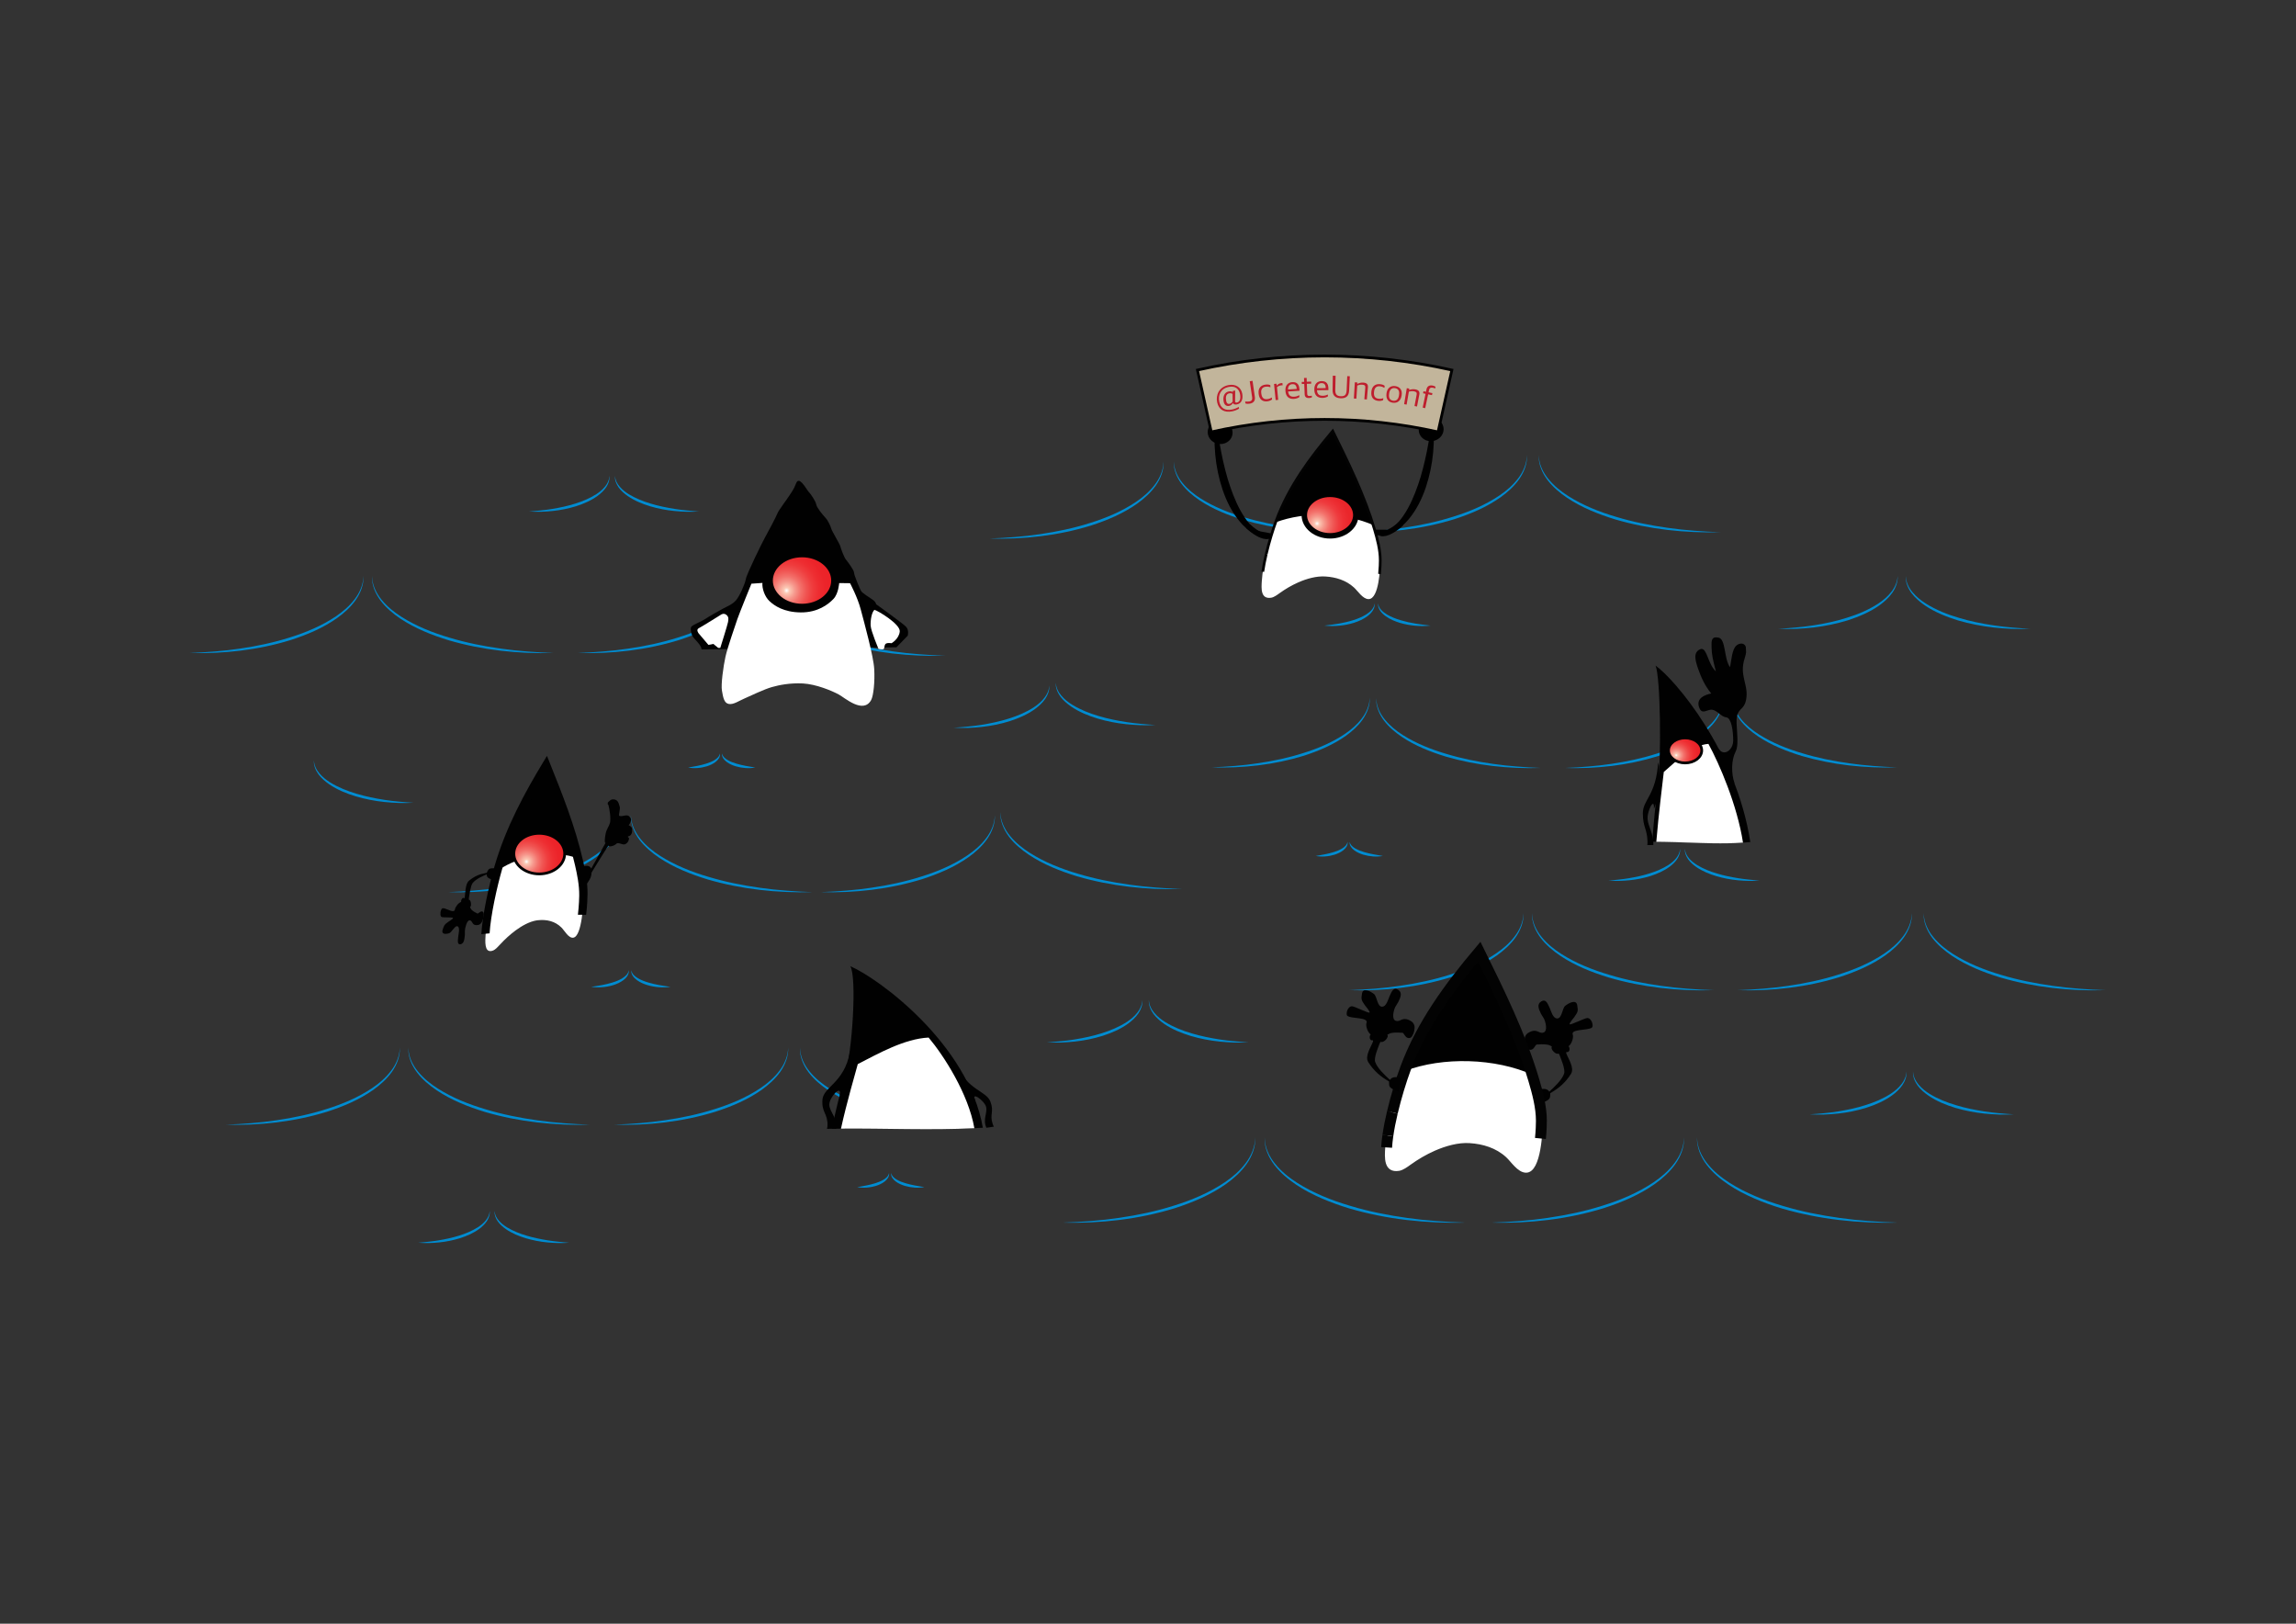 <?xml version="1.0" encoding="utf-8"?>
<!-- Generator: Adobe Illustrator 15.1.0, SVG Export Plug-In . SVG Version: 6.00 Build 0)  -->
<!DOCTYPE svg PUBLIC "-//W3C//DTD SVG 1.1//EN" "http://www.w3.org/Graphics/SVG/1.1/DTD/svg11.dtd">
<svg version="1.1" id="Layer_1" xmlns="http://www.w3.org/2000/svg" xmlns:xlink="http://www.w3.org/1999/xlink" x="0px" y="0px"
	 width="841.89px" height="595.28px" viewBox="0 0 841.89 595.28" enable-background="new 0 0 841.89 595.28" xml:space="preserve">
<rect x="0" y="0" width="841.89" height="595.28" fill="#333333" stroke="none"/>
<g>
	<path fill="#008CD1" d="M366.795,297.706c0.097,3.255,1.529,6.302,3.567,8.748c2.018,2.486,4.557,4.506,7.253,6.226
		c5.424,3.429,11.458,5.827,17.622,7.638c6.158,1.873,12.5,3.116,18.881,4.018c3.192,0.455,6.402,0.799,9.62,1.047
		c3.218,0.281,6.445,0.427,9.678,0.541c-6.467,0.205-12.954-0.082-19.396-0.825c-6.44-0.748-12.829-2.007-19.069-3.822
		c-6.198-1.908-12.32-4.323-17.756-7.956c-2.692-1.828-5.23-3.956-7.217-6.564C368.023,304.158,366.662,300.969,366.795,297.706z"/>
</g>
<g>
	<path fill="#008CD1" d="M364.796,298.845c0.13,3.152-1.078,6.262-2.888,8.839c-1.838,2.587-4.225,4.73-6.782,6.573
		c-5.163,3.665-11.048,6.124-17.018,8.063c-6.014,1.846-12.188,3.13-18.417,3.893c-6.229,0.759-12.509,1.054-18.767,0.848
		c3.128-0.114,6.251-0.262,9.362-0.547c3.113-0.251,6.217-0.6,9.302-1.062c6.167-0.916,12.291-2.183,18.219-4.084
		c5.935-1.841,11.727-4.279,16.88-7.739c2.562-1.732,4.951-3.767,6.826-6.231C363.413,304.966,364.696,301.989,364.796,298.845z"/>
</g>
<g>
	<path fill="#008CD1" d="M231.316,298.845c0.097,3.256,1.529,6.303,3.567,8.748c2.018,2.485,4.557,4.505,7.253,6.226
		c5.424,3.428,11.458,5.827,17.622,7.638c6.158,1.872,12.499,3.116,18.881,4.017c3.192,0.456,6.402,0.799,9.621,1.047
		c3.217,0.281,6.445,0.427,9.677,0.541c-6.467,0.206-12.954-0.082-19.396-0.824c-6.44-0.748-12.829-2.008-19.069-3.822
		c-6.197-1.908-12.319-4.324-17.756-7.956c-2.692-1.829-5.231-3.956-7.217-6.564C232.544,305.298,231.183,302.108,231.316,298.845z"
		/>
</g>
<g>
	<path fill="#008CD1" d="M228.209,298.845c0.13,3.152-1.078,6.262-2.888,8.839c-1.838,2.587-4.224,4.73-6.782,6.573
		c-5.163,3.665-11.048,6.124-17.017,8.063c-6.014,1.846-12.188,3.13-18.417,3.893c-6.229,0.759-12.509,1.054-18.767,0.848
		c3.128-0.114,6.251-0.262,9.362-0.547c3.113-0.251,6.217-0.6,9.301-1.062c6.168-0.916,12.292-2.183,18.22-4.084
		c5.934-1.841,11.727-4.279,16.879-7.739c2.562-1.732,4.952-3.767,6.826-6.231C226.826,304.966,228.109,301.989,228.209,298.845z"/>
</g>
<g>
	<path fill="#008CD1" d="M635.189,255.75c0.106,2.948,1.399,5.703,3.252,7.911c1.831,2.245,4.129,4.071,6.572,5.625
		c4.915,3.095,10.376,5.269,15.959,6.906c5.575,1.698,11.317,2.827,17.098,3.648c2.891,0.418,5.798,0.732,8.713,0.961
		c2.914,0.265,5.838,0.397,8.767,0.515c-5.859,0.205-11.738-0.047-17.577-0.713c-5.838-0.668-11.628-1.812-17.285-3.454
		c-5.616-1.734-11.167-3.924-16.094-7.223c-2.439-1.662-4.737-3.597-6.536-5.964C636.288,261.604,635.065,258.707,635.189,255.75z"
		/>
</g>
<g>
	<path fill="#008CD1" d="M631.848,255.97c0.125,2.855-0.968,5.677-2.601,8.02c-1.66,2.353-3.826,4.296-6.142,5.973
		c-4.678,3.33-10.015,5.557-15.424,7.322c-5.454,1.665-11.049,2.836-16.695,3.518c-2.824,0.333-5.658,0.568-8.495,0.702
		c-2.839,0.103-5.678,0.141-8.513,0.03c2.834-0.117,5.663-0.252,8.481-0.519c2.819-0.233,5.63-0.554,8.424-0.977
		c5.586-0.834,11.13-1.987,16.498-3.708c5.374-1.666,10.618-3.873,15.286-6.998c2.32-1.566,4.489-3.4,6.186-5.631
		C630.575,261.507,631.743,258.818,631.848,255.97z"/>
</g>
<g>
	<path fill="#008CD1" d="M504.611,255.97c0.107,2.947,1.4,5.702,3.252,7.91c1.832,2.245,4.129,4.072,6.572,5.625
		c4.916,3.096,10.377,5.269,15.959,6.906c5.576,1.697,11.318,2.826,17.098,3.647c2.891,0.418,5.799,0.732,8.713,0.961
		c2.914,0.265,5.838,0.397,8.768,0.515c-5.859,0.205-11.738-0.047-17.578-0.713c-5.838-0.668-11.627-1.812-17.285-3.453
		c-5.617-1.734-11.166-3.924-16.094-7.223c-2.439-1.662-4.736-3.598-6.535-5.965C505.711,261.823,504.488,258.926,504.611,255.97z"
		/>
</g>
<g>
	<path fill="#008CD1" d="M502.263,255.75c0.125,2.856-0.967,5.677-2.601,8.02c-1.66,2.353-3.826,4.295-6.141,5.972
		c-4.678,3.331-10.015,5.558-15.424,7.322c-5.454,1.666-11.048,2.836-16.694,3.518c-2.824,0.333-5.658,0.568-8.495,0.702
		c-2.839,0.103-5.678,0.141-8.513,0.03c2.834-0.117,5.663-0.252,8.48-0.519c2.82-0.233,5.631-0.553,8.424-0.977
		c5.586-0.834,11.13-1.987,16.498-3.708c5.374-1.666,10.618-3.873,15.286-6.997c2.319-1.567,4.488-3.401,6.185-5.632
		C500.99,261.288,502.158,258.599,502.263,255.75z"/>
</g>
<g>
	<path fill="#008CD1" d="M705.347,334.799c0.097,3.256,1.528,6.303,3.566,8.748c2.019,2.485,4.558,4.505,7.254,6.225
		c5.424,3.429,11.457,5.828,17.621,7.639c6.158,1.872,12.499,3.116,18.881,4.017c3.192,0.456,6.402,0.799,9.62,1.047
		c3.218,0.281,6.445,0.427,9.678,0.541c-6.467,0.206-12.954-0.082-19.396-0.825c-6.439-0.747-12.829-2.007-19.068-3.822
		c-6.197-1.907-12.32-4.323-17.757-7.955c-2.691-1.829-5.23-3.956-7.216-6.565C706.574,341.252,705.214,338.062,705.347,334.799z"/>
</g>
<g>
	<path fill="#008CD1" d="M701.029,334.799c0.13,3.152-1.078,6.262-2.888,8.839c-1.839,2.587-4.225,4.73-6.782,6.573
		c-5.162,3.665-11.048,6.124-17.018,8.063c-6.014,1.846-12.188,3.13-18.417,3.893c-6.229,0.759-12.509,1.054-18.767,0.848
		c3.128-0.114,6.251-0.262,9.362-0.547c3.113-0.251,6.217-0.6,9.302-1.062c6.168-0.916,12.291-2.183,18.22-4.084
		c5.935-1.841,11.728-4.279,16.88-7.739c2.562-1.732,4.952-3.767,6.826-6.231C699.646,340.92,700.93,337.943,701.029,334.799z"/>
</g>
<g>
	<path fill="#008CD1" d="M561.74,334.799c0.097,3.255,1.528,6.303,3.566,8.748c2.018,2.485,4.557,4.505,7.253,6.225
		c5.424,3.429,11.457,5.828,17.621,7.639c6.157,1.872,12.498,3.116,18.881,4.017c3.191,0.456,6.401,0.799,9.62,1.047
		c3.217,0.281,6.444,0.427,9.677,0.541c-6.467,0.206-12.954-0.082-19.395-0.824c-6.44-0.748-12.829-2.008-19.069-3.823
		c-6.197-1.907-12.319-4.323-17.755-7.955c-2.692-1.829-5.23-3.956-7.217-6.565C562.968,341.252,561.607,338.062,561.74,334.799z"/>
</g>
<g>
	<path fill="#008CD1" d="M558.633,334.799c0.13,3.152-1.078,6.261-2.888,8.839c-1.838,2.586-4.225,4.73-6.781,6.572
		c-5.163,3.666-11.049,6.125-17.018,8.064c-6.014,1.846-12.188,3.13-18.416,3.893c-6.229,0.758-12.509,1.054-18.767,0.848
		c3.128-0.114,6.251-0.262,9.362-0.547c3.113-0.251,6.217-0.6,9.302-1.063c6.167-0.915,12.291-2.182,18.219-4.083
		c5.935-1.841,11.727-4.279,16.879-7.739c2.562-1.732,4.952-3.767,6.826-6.232C557.25,340.92,558.533,337.943,558.633,334.799z"/>
</g>
<g>
	<path fill="#008CD1" d="M280,212.172c0.097,3.255,1.528,6.303,3.567,8.748c2.018,2.486,4.557,4.505,7.252,6.226
		c5.424,3.429,11.458,5.828,17.622,7.639c6.158,1.872,12.499,3.116,18.881,4.016c3.192,0.456,6.402,0.799,9.621,1.047
		c3.217,0.281,6.445,0.427,9.677,0.541c-6.467,0.206-12.954-0.082-19.396-0.825c-6.44-0.748-12.829-2.007-19.069-3.822
		c-6.197-1.908-12.319-4.324-17.756-7.956c-2.692-1.83-5.23-3.957-7.217-6.565C281.228,218.625,279.867,215.436,280,212.172z"/>
</g>
<g>
	<path fill="#008CD1" d="M275.681,211.172c0.13,3.152-1.078,6.261-2.888,8.839c-1.838,2.586-4.224,4.73-6.781,6.573
		c-5.163,3.666-11.048,6.124-17.018,8.063c-6.014,1.847-12.188,3.13-18.417,3.893c-6.23,0.758-12.51,1.054-18.767,0.848
		c3.128-0.114,6.251-0.261,9.362-0.546c3.113-0.252,6.217-0.6,9.302-1.063c6.168-0.916,12.291-2.182,18.22-4.083
		c5.934-1.841,11.727-4.279,16.879-7.739c2.562-1.732,4.952-3.767,6.826-6.232C274.298,217.293,275.581,214.316,275.681,211.172z"/>
</g>
<g>
	<path fill="#008CD1" d="M136.392,211.172c0.097,3.255,1.528,6.303,3.567,8.748c2.018,2.486,4.557,4.505,7.253,6.226
		c5.424,3.429,11.458,5.828,17.622,7.639c6.158,1.872,12.5,3.116,18.882,4.017c3.192,0.456,6.402,0.798,9.62,1.046
		c3.217,0.281,6.445,0.427,9.678,0.541c-6.467,0.206-12.954-0.082-19.396-0.825c-6.44-0.748-12.83-2.007-19.07-3.822
		c-6.197-1.908-12.319-4.324-17.756-7.956c-2.692-1.829-5.231-3.957-7.217-6.565C137.62,217.625,136.259,214.436,136.392,211.172z"
		/>
</g>
<g>
	<path fill="#008CD1" d="M133.285,211.172c0.13,3.152-1.078,6.261-2.887,8.839c-1.838,2.587-4.225,4.73-6.782,6.573
		c-5.163,3.666-11.048,6.124-17.017,8.063c-6.014,1.846-12.188,3.13-18.417,3.893c-6.229,0.758-12.509,1.054-18.767,0.848
		c3.128-0.114,6.251-0.261,9.362-0.546c3.113-0.252,6.217-0.6,9.301-1.063c6.168-0.916,12.292-2.182,18.22-4.083
		c5.934-1.841,11.727-4.279,16.879-7.739c2.563-1.733,4.952-3.767,6.826-6.232C131.902,217.293,133.185,214.316,133.285,211.172z"/>
</g>
<g>
	<path fill="#008CD1" d="M293.322,384.105c0.097,3.256,1.529,6.303,3.567,8.748c2.018,2.485,4.557,4.505,7.253,6.226
		c5.424,3.428,11.458,5.827,17.621,7.638c6.158,1.872,12.5,3.116,18.882,4.017c3.192,0.456,6.401,0.799,9.62,1.047
		c3.217,0.281,6.445,0.427,9.677,0.541c-6.466,0.206-12.954-0.082-19.395-0.825c-6.44-0.747-12.83-2.007-19.069-3.822
		c-6.197-1.907-12.32-4.323-17.756-7.955c-2.692-1.829-5.231-3.956-7.217-6.564C294.549,390.559,293.188,387.369,293.322,384.105z"
		/>
</g>
<g>
	<path fill="#008CD1" d="M289.003,384.105c0.13,3.152-1.078,6.262-2.888,8.839c-1.838,2.587-4.225,4.73-6.782,6.573
		c-5.163,3.665-11.048,6.124-17.018,8.063c-6.014,1.846-12.188,3.13-18.417,3.893c-6.229,0.759-12.509,1.054-18.767,0.848
		c3.128-0.114,6.251-0.262,9.362-0.547c3.113-0.251,6.217-0.6,9.302-1.062c6.167-0.916,12.291-2.183,18.219-4.084
		c5.934-1.841,11.727-4.279,16.879-7.739c2.563-1.732,4.952-3.767,6.826-6.231C287.62,390.227,288.903,387.25,289.003,384.105z"/>
</g>
<g>
	<path fill="#008CD1" d="M149.714,384.105c0.097,3.256,1.529,6.303,3.567,8.748c2.018,2.485,4.557,4.505,7.253,6.226
		c5.425,3.429,11.458,5.827,17.622,7.638c6.158,1.873,12.5,3.116,18.882,4.017c3.192,0.456,6.402,0.799,9.62,1.047
		c3.217,0.281,6.445,0.427,9.678,0.541c-6.467,0.206-12.954-0.082-19.396-0.824c-6.44-0.748-12.83-2.008-19.07-3.822
		c-6.197-1.908-12.32-4.324-17.756-7.956c-2.692-1.829-5.23-3.956-7.217-6.564C150.941,390.559,149.581,387.369,149.714,384.105z"/>
</g>
<g>
	<path fill="#008CD1" d="M146.607,384.105c0.13,3.152-1.078,6.262-2.888,8.839c-1.838,2.587-4.225,4.73-6.782,6.573
		c-5.163,3.665-11.048,6.124-17.017,8.063c-6.014,1.846-12.188,3.13-18.417,3.893c-6.229,0.759-12.509,1.054-18.767,0.848
		c3.128-0.114,6.251-0.262,9.362-0.547c3.113-0.251,6.217-0.6,9.301-1.062c6.168-0.916,12.292-2.183,18.22-4.084
		c5.934-1.841,11.727-4.279,16.879-7.739c2.562-1.732,4.952-3.767,6.826-6.231C145.225,390.227,146.508,387.25,146.607,384.105z"/>
</g>
<g>
	<path fill="#008CD1" d="M564.217,166.888c0.097,3.255,1.528,6.303,3.567,8.748c2.018,2.486,4.557,4.505,7.253,6.226
		c5.424,3.429,11.458,5.828,17.621,7.639c6.158,1.873,12.5,3.116,18.883,4.017c3.191,0.456,6.401,0.799,9.62,1.047
		c3.217,0.281,6.445,0.427,9.678,0.541c-6.467,0.206-12.954-0.082-19.396-0.825c-6.44-0.748-12.83-2.007-19.07-3.822
		c-6.197-1.908-12.319-4.324-17.757-7.956c-2.691-1.829-5.23-3.957-7.217-6.565C565.444,173.341,564.084,170.152,564.217,166.888z"
		/>
</g>
<g>
	<path fill="#008CD1" d="M559.899,166.888c0.13,3.152-1.078,6.261-2.888,8.839c-1.838,2.586-4.225,4.73-6.781,6.573
		c-5.163,3.666-11.049,6.125-17.018,8.064c-6.014,1.846-12.188,3.13-18.417,3.893c-6.229,0.758-12.509,1.054-18.767,0.848
		c3.128-0.114,6.251-0.261,9.362-0.546c3.113-0.252,6.217-0.6,9.302-1.063c6.168-0.916,12.291-2.182,18.22-4.083
		c5.934-1.841,11.727-4.28,16.879-7.74c2.563-1.732,4.952-3.767,6.826-6.232C558.517,173.009,559.8,170.032,559.899,166.888z"/>
</g>
<g>
	<path fill="#008CD1" d="M426.664,169.213c0.13,3.152-1.078,6.261-2.888,8.839c-1.838,2.586-4.224,4.73-6.78,6.573
		c-5.163,3.666-11.049,6.125-17.018,8.064c-6.014,1.846-12.188,3.13-18.416,3.893c-6.229,0.758-12.509,1.054-18.767,0.848
		c3.128-0.114,6.251-0.261,9.362-0.546c3.113-0.252,6.217-0.6,9.301-1.063c6.168-0.916,12.291-2.182,18.22-4.083
		c5.935-1.841,11.727-4.28,16.879-7.74c2.562-1.732,4.951-3.767,6.826-6.232C425.281,175.334,426.564,172.358,426.664,169.213z"/>
</g>
<g>
	<path fill="#008CD1" d="M622.264,417.069c0.095,3.595,1.672,6.967,3.918,9.675c2.226,2.751,5.029,4.986,8.006,6.892
		c5.989,3.796,12.655,6.445,19.463,8.45c6.804,2.063,13.808,3.438,20.857,4.425c3.525,0.498,7.07,0.872,10.625,1.141
		c3.553,0.303,7.117,0.458,10.687,0.572c-7.14,0.205-14.301-0.122-21.409-0.95c-7.108-0.834-14.16-2.224-21.045-4.23
		c-3.432-1.039-6.816-2.246-10.11-3.676c-3.286-1.438-6.508-3.067-9.487-5.092c-2.973-2.014-5.775-4.357-7.97-7.231
		C623.635,424.187,622.129,420.673,622.264,417.069z"/>
</g>
<g>
	<path fill="#008CD1" d="M617.495,417.069c0.131,3.479-1.206,6.906-3.209,9.744c-2.031,2.85-4.666,5.211-7.489,7.239
		c-5.699,4.037-12.193,6.751-18.782,8.887c-6.635,2.042-13.449,3.458-20.323,4.309c-6.875,0.846-13.806,1.182-20.715,0.976
		c3.453-0.114,6.902-0.271,10.339-0.578c3.438-0.272,6.866-0.653,10.273-1.16c6.812-1.003,13.576-2.402,20.126-4.498
		c6.554-2.038,12.955-4.731,18.645-8.562c2.829-1.919,5.466-4.171,7.534-6.898C615.984,423.835,617.396,420.542,617.495,417.069z"/>
</g>
<g>
	<path fill="#008CD1" d="M463.705,417.069c0.095,3.595,1.672,6.967,3.918,9.675c2.227,2.751,5.029,4.986,8.007,6.892
		c5.989,3.796,12.655,6.445,19.463,8.45c6.804,2.063,13.808,3.438,20.857,4.425c3.526,0.498,7.071,0.872,10.626,1.141
		c3.553,0.303,7.117,0.458,10.687,0.572c-7.14,0.205-14.301-0.122-21.41-0.95c-7.107-0.834-14.159-2.224-21.045-4.23
		c-3.432-1.039-6.816-2.246-10.11-3.676c-3.286-1.438-6.509-3.067-9.488-5.092c-2.973-2.014-5.775-4.357-7.97-7.231
		C465.076,424.187,463.57,420.673,463.705,417.069z"/>
</g>
<g>
	<path fill="#008CD1" d="M460.274,417.069c0.131,3.479-1.206,6.905-3.208,9.744c-2.031,2.85-4.666,5.211-7.489,7.239
		c-5.699,4.037-12.192,6.751-18.781,8.887c-6.636,2.042-13.449,3.458-20.323,4.309c-6.875,0.846-13.806,1.182-20.715,0.976
		c3.454-0.114,6.902-0.271,10.338-0.578c3.438-0.272,6.866-0.652,10.273-1.159c6.812-1.003,13.576-2.403,20.126-4.499
		c6.554-2.038,12.954-4.731,18.643-8.562c2.829-1.919,5.467-4.171,7.534-6.898C458.764,423.835,460.176,420.542,460.274,417.069z"/>
</g>
<g>
	<path fill="#008CD1" d="M387.131,250.305c0.11,1.784,0.907,3.424,2.045,4.732c1.115,1.335,2.507,2.42,3.987,3.339
		c2.979,1.827,6.274,3.119,9.638,4.119c3.367,1.012,6.83,1.709,10.317,2.248c1.745,0.271,3.501,0.478,5.264,0.636
		c1.761,0.192,3.529,0.292,5.303,0.408c-1.774,0.111-3.553,0.109-5.333,0.082c-1.778-0.06-3.557-0.182-5.331-0.362
		c-3.548-0.364-7.07-1.043-10.505-2.053c-3.418-1.042-6.792-2.391-9.773-4.437c-1.477-1.028-2.868-2.221-3.951-3.679
		C387.737,253.88,387.011,252.097,387.131,250.305z"/>
</g>
<g>
	<path fill="#008CD1" d="M384.762,251.305c0.121,1.731-0.526,3.466-1.498,4.914c-0.998,1.449-2.309,2.647-3.71,3.684
		c-2.83,2.065-6.075,3.438-9.368,4.499c-3.312,1.025-6.716,1.721-10.149,2.092c-1.716,0.184-3.437,0.31-5.158,0.372
		c-1.723,0.029-3.445,0.033-5.162-0.079c1.716-0.116,3.427-0.216,5.13-0.411c1.704-0.161,3.401-0.371,5.087-0.645
		c3.37-0.546,6.71-1.258,9.952-2.284c3.237-1.017,6.4-2.329,9.23-4.173c1.406-0.927,2.72-2.016,3.754-3.343
		C383.932,254.631,384.654,253.029,384.762,251.305z"/>
</g>
<g>
	<path fill="#008CD1" d="M421.259,366.651c0.109,1.783,0.907,3.424,2.045,4.732c1.115,1.335,2.506,2.42,3.986,3.339
		c2.979,1.827,6.274,3.12,9.639,4.119c3.367,1.013,6.83,1.71,10.317,2.248c1.745,0.271,3.501,0.478,5.264,0.636
		c1.761,0.193,3.529,0.293,5.303,0.408c-1.774,0.111-3.553,0.108-5.333,0.081c-1.779-0.06-3.557-0.182-5.331-0.362
		c-3.548-0.363-7.069-1.043-10.505-2.053c-3.418-1.042-6.792-2.392-9.773-4.437c-1.477-1.028-2.867-2.222-3.95-3.68
		C421.864,370.226,421.139,368.443,421.259,366.651z"/>
</g>
<g>
	<path fill="#008CD1" d="M418.889,366.651c0.121,1.731-0.525,3.466-1.497,4.914c-0.998,1.448-2.31,2.646-3.71,3.684
		c-2.83,2.065-6.075,3.438-9.368,4.499c-3.312,1.024-6.716,1.721-10.149,2.092c-1.717,0.185-3.438,0.311-5.159,0.372
		c-1.723,0.029-3.445,0.033-5.162-0.078c1.716-0.115,3.427-0.217,5.13-0.411c1.704-0.16,3.402-0.37,5.087-0.645
		c3.37-0.546,6.711-1.258,9.952-2.283c3.237-1.018,6.399-2.33,9.23-4.174c1.405-0.927,2.72-2.017,3.754-3.344
		C418.059,369.978,418.78,368.375,418.889,366.651z"/>
</g>
<g>
	<path fill="#008CD1" d="M181.347,444.003c0.111,1.335,0.717,2.547,1.58,3.508c0.839,0.985,1.882,1.784,2.992,2.46
		c2.232,1.341,4.69,2.303,7.204,3.047c2.515,0.759,5.101,1.282,7.707,1.708c1.304,0.214,2.617,0.38,3.935,0.511
		c1.316,0.165,2.641,0.252,3.969,0.367c-1.33,0.111-2.664,0.122-4,0.122c-1.335-0.032-2.67-0.113-4.002-0.237
		c-2.666-0.25-5.312-0.758-7.895-1.514c-2.567-0.786-5.105-1.804-7.339-3.364c-1.105-0.784-2.148-1.691-2.956-2.8
		C181.763,446.7,181.228,445.347,181.347,444.003z"/>
</g>
<g>
	<path fill="#008CD1" d="M179.572,444.003c0.119,1.298-0.355,2.614-1.072,3.718c-0.743,1.101-1.725,2.013-2.774,2.803
		c-2.12,1.575-4.562,2.612-7.036,3.412c-2.491,0.768-5.049,1.287-7.629,1.544c-1.29,0.126-2.582,0.21-3.874,0.244
		c-1.293,0.001-2.584-0.009-3.871-0.12c1.286-0.115,2.566-0.203,3.839-0.369c1.275-0.133,2.544-0.301,3.803-0.518
		c2.517-0.431,5.012-0.966,7.432-1.734c2.418-0.757,4.777-1.732,6.898-3.087c1.054-0.681,2.039-1.483,2.818-2.462
		C178.912,446.478,179.462,445.294,179.572,444.003z"/>
</g>
<g>
	<path fill="#008CD1" d="M115.103,278.822c0.11,1.783,0.907,3.424,2.044,4.731c1.115,1.336,2.507,2.421,3.987,3.34
		c2.979,1.827,6.274,3.119,9.638,4.119c3.367,1.012,6.83,1.709,10.318,2.247c1.745,0.271,3.501,0.478,5.263,0.636
		c1.76,0.193,3.529,0.293,5.303,0.408c-1.774,0.111-3.553,0.108-5.333,0.081c-1.779-0.06-3.557-0.182-5.331-0.362
		c-3.548-0.363-7.07-1.043-10.505-2.052c-3.418-1.042-6.792-2.392-9.773-4.437c-1.477-1.028-2.868-2.222-3.951-3.68
		C115.708,282.396,114.982,280.614,115.103,278.822z"/>
</g>
<g>
	<path fill="#008CD1" d="M698.777,211.172c0.108,2.229,1.095,4.295,2.506,5.947c1.389,1.683,3.127,3.052,4.976,4.213
		c3.716,2.316,7.836,3.958,12.054,5.184c4.208,1.291,8.545,2.143,12.91,2.782c2.183,0.327,4.379,0.575,6.582,0.76
		c2.201,0.22,4.412,0.333,6.627,0.449c-2.216,0.11-4.437,0.096-6.657,0.041c-2.22-0.087-4.438-0.25-6.649-0.487
		c-4.423-0.487-8.809-1.354-13.098-2.588c-4.252-1.324-8.461-2.982-12.189-5.501c-1.845-1.271-3.582-2.747-4.938-4.553
		C699.571,215.618,698.655,213.409,698.777,211.172z"/>
</g>
<g>
	<path fill="#008CD1" d="M695.819,211.172c0.122,2.161-0.694,4.311-1.919,6.102c-1.251,1.794-2.889,3.277-4.639,4.559
		c-3.54,2.544-7.588,4.231-11.683,5.577c-4.136,1.253-8.373,2.141-12.652,2.637c-2.14,0.241-4.285,0.409-6.434,0.499
		c-2.149,0.057-4.298,0.074-6.442-0.037c2.144-0.116,4.282-0.23,6.411-0.452c2.13-0.188,4.253-0.44,6.362-0.771
		c4.218-0.649,8.404-1.52,12.454-2.828c4.061-1.248,8.016-2.915,11.546-5.253c1.755-1.171,3.396-2.545,4.683-4.218
		C694.82,215.343,695.713,213.326,695.819,211.172z"/>
</g>
<g>
	<path fill="#008CD1" d="M701.46,392.875c0.109,1.805,0.916,3.465,2.066,4.789c1.128,1.352,2.536,2.45,4.034,3.381
		c3.015,1.85,6.348,3.157,9.752,4.169c3.408,1.024,6.911,1.729,10.44,2.272c1.766,0.273,3.543,0.482,5.326,0.642
		c1.781,0.194,3.571,0.294,5.365,0.41c-1.795,0.111-3.595,0.108-5.396,0.079c-1.8-0.061-3.599-0.185-5.394-0.368
		c-3.589-0.368-7.152-1.056-10.628-2.077c-3.457-1.054-6.871-2.419-9.887-4.486c-1.494-1.04-2.901-2.246-3.998-3.721
		C702.074,396.491,701.339,394.688,701.46,392.875z"/>
</g>
<g>
	<path fill="#008CD1" d="M699.064,392.875c0.121,1.752-0.533,3.506-1.517,4.97c-1.011,1.465-2.337,2.677-3.754,3.726
		c-2.862,2.088-6.146,3.477-9.477,4.549c-3.352,1.037-6.795,1.741-10.268,2.117c-1.736,0.188-3.477,0.315-5.219,0.378
		c-1.743,0.03-3.484,0.035-5.222-0.076c1.736-0.115,3.468-0.217,5.19-0.413c1.724-0.161,3.441-0.374,5.147-0.65
		c3.409-0.551,6.79-1.271,10.069-2.309c3.276-1.029,6.476-2.357,9.34-4.225c1.422-0.938,2.752-2.041,3.798-3.384
		C698.227,396.24,698.956,394.619,699.064,392.875z"/>
</g>
<g>
	<path fill="#008CD1" d="M225.496,174.473c0.11,1.502,0.788,2.874,1.753,3.964c0.942,1.115,2.115,2.021,3.362,2.787
		c2.511,1.522,5.28,2.606,8.111,3.446c2.832,0.853,5.745,1.441,8.679,1.909c1.468,0.235,2.946,0.416,4.429,0.557
		c1.482,0.175,2.972,0.267,4.466,0.382c-1.495,0.111-2.995,0.117-4.496,0.107c-1.5-0.042-3-0.139-4.498-0.284
		c-2.994-0.292-5.966-0.864-8.867-1.714c-2.884-0.881-5.733-2.022-8.246-3.763c-1.244-0.875-2.416-1.889-3.326-3.127
		C225.983,177.497,225.376,175.984,225.496,174.473z"/>
</g>
<g>
	<path fill="#008CD1" d="M223.499,174.473c0.12,1.459-0.419,2.932-1.23,4.163c-0.838,1.23-1.943,2.249-3.123,3.131
		c-2.384,1.757-5.125,2.919-7.905,3.816c-2.797,0.863-5.67,1.448-8.568,1.748c-1.449,0.148-2.9,0.247-4.352,0.292
		c-1.454,0.012-2.905,0.007-4.352-0.104c1.446-0.115,2.887-0.208,4.32-0.385c1.435-0.143,2.863-0.327,4.281-0.565
		c2.834-0.474,5.645-1.074,8.371-1.939c2.724-0.853,5.382-1.954,7.767-3.491c1.185-0.772,2.292-1.682,3.167-2.79
		C222.775,177.265,223.39,175.925,223.499,174.473z"/>
</g>
<g>
	<path fill="#008CD1" d="M617.816,311.234c0.111,1.335,0.717,2.547,1.58,3.508c0.84,0.984,1.882,1.784,2.991,2.459
		c2.232,1.342,4.69,2.303,7.205,3.047c2.514,0.759,5.101,1.283,7.706,1.708c1.304,0.214,2.617,0.38,3.935,0.511
		c1.317,0.165,2.642,0.252,3.97,0.367c-1.329,0.111-2.663,0.122-3.999,0.122c-1.335-0.032-2.67-0.113-4.003-0.237
		c-2.666-0.25-5.312-0.758-7.895-1.514c-2.566-0.785-5.104-1.804-7.339-3.363c-1.105-0.784-2.147-1.691-2.955-2.8
		C618.232,313.932,617.697,312.578,617.816,311.234z"/>
</g>
<g>
	<path fill="#008CD1" d="M616.042,311.234c0.119,1.298-0.355,2.614-1.072,3.718c-0.744,1.101-1.726,2.012-2.774,2.803
		c-2.12,1.575-4.562,2.611-7.036,3.411c-2.491,0.768-5.05,1.287-7.63,1.544c-1.29,0.126-2.582,0.21-3.874,0.244
		c-1.293,0.001-2.585-0.009-3.871-0.12c1.285-0.115,2.566-0.203,3.84-0.369c1.274-0.133,2.544-0.301,3.803-0.518
		c2.517-0.431,5.013-0.966,7.432-1.734c2.419-0.756,4.778-1.732,6.899-3.086c1.054-0.681,2.039-1.483,2.818-2.462
		C615.382,313.709,615.932,312.525,616.042,311.234z"/>
</g>
<g>
	<path fill="#008CD1" d="M505.305,221.202c0.112,0.938,0.549,1.768,1.168,2.421c0.602,0.669,1.34,1.205,2.112,1.674
		c1.562,0.92,3.284,1.581,5.042,2.1c3.526,1.053,7.204,1.556,10.934,1.961c-3.737,0.386-7.568,0.059-11.219-1.003
		c-1.814-0.557-3.606-1.288-5.184-2.407c-0.784-0.557-1.513-1.222-2.069-2.023C505.553,223.121,505.187,222.148,505.305,221.202z"/>
</g>
<g>
	<path fill="#008CD1" d="M504.058,221.202c0.118,0.914-0.205,1.859-0.696,2.657c-0.511,0.796-1.195,1.464-1.94,2.026
		c-1.497,1.13-3.223,1.875-4.972,2.441c-3.522,1.081-7.238,1.419-10.854,1.032c3.608-0.405,7.162-0.917,10.555-1.985
		c1.69-0.527,3.342-1.198,4.827-2.126c0.733-0.472,1.432-1.01,1.991-1.675C503.548,222.921,503.946,222.108,504.058,221.202z"/>
</g>
<g>
	<path fill="#008CD1" d="M526.704,397.13c0.24,1.197,1.197,1.912,2.154,2.469c0.983,0.547,2.06,0.951,3.161,1.271
		c2.206,0.667,4.503,1.013,6.859,1.417c-2.364,0.389-4.814,0.217-7.146-0.46c-1.157-0.357-2.304-0.833-3.302-1.579
		c-0.499-0.368-0.958-0.81-1.301-1.343C526.791,398.381,526.595,397.723,526.704,397.13z"/>
</g>
<g>
	<path fill="#008CD1" d="M525.917,397.13c0.109,0.573-0.06,1.209-0.368,1.732c-0.315,0.525-0.742,0.976-1.217,1.344
		c-0.948,0.753-2.052,1.237-3.168,1.603c-2.25,0.688-4.629,0.868-6.916,0.479c2.279-0.403,4.496-0.756,6.615-1.432
		c1.059-0.325,2.088-0.736,3.023-1.286C524.8,399.011,525.685,398.287,525.917,397.13z"/>
</g>
<g>
	<path fill="#008CD1" d="M231.482,355.707c0.122,0.7,0.445,1.3,0.923,1.77c0.452,0.484,1.006,0.866,1.582,1.205
		c1.163,0.663,2.439,1.146,3.745,1.528c2.616,0.787,5.343,1.181,8.126,1.586c-2.791,0.387-5.67,0.169-8.412-0.628
		c-1.361-0.42-2.708-0.974-3.887-1.837c-0.587-0.427-1.131-0.937-1.539-1.555C231.626,357.162,231.372,356.409,231.482,355.707z"/>
</g>
<g>
	<path fill="#008CD1" d="M230.553,355.707c0.111,0.679-0.113,1.407-0.47,2.019c-0.376,0.61-0.882,1.129-1.441,1.557
		c-1.119,0.87-2.415,1.437-3.728,1.863c-2.646,0.812-5.439,1.038-8.139,0.65c2.692-0.404,5.324-0.806,7.839-1.604
		c1.255-0.388,2.478-0.879,3.583-1.548C229.268,357.97,230.333,357.083,230.553,355.707z"/>
</g>
<g>
	<path fill="#008CD1" d="M264.768,276.244c0.24,1.197,1.197,1.913,2.154,2.469c0.984,0.547,2.06,0.951,3.161,1.271
		c2.206,0.667,4.503,1.013,6.859,1.417c-2.364,0.389-4.814,0.217-7.145-0.459c-1.158-0.358-2.304-0.833-3.303-1.58
		c-0.499-0.368-0.958-0.81-1.3-1.343C264.854,277.495,264.659,276.837,264.768,276.244z"/>
</g>
<g>
	<path fill="#008CD1" d="M263.981,276.244c0.11,0.573-0.06,1.209-0.368,1.732c-0.315,0.525-0.743,0.976-1.218,1.344
		c-0.948,0.752-2.052,1.238-3.168,1.602c-2.25,0.688-4.628,0.868-6.916,0.479c2.279-0.403,4.496-0.756,6.616-1.432
		c1.059-0.325,2.088-0.736,3.024-1.286C262.863,278.125,263.749,277.401,263.981,276.244z"/>
</g>
<g>
	<path fill="#008CD1" d="M326.774,430.067c0.24,1.197,1.197,1.913,2.153,2.469c0.984,0.547,2.06,0.951,3.161,1.271
		c2.206,0.667,4.503,1.013,6.859,1.417c-2.364,0.389-4.814,0.217-7.145-0.459c-1.157-0.358-2.304-0.833-3.302-1.579
		c-0.499-0.368-0.958-0.811-1.3-1.344C326.86,431.318,326.665,430.66,326.774,430.067z"/>
</g>
<g>
	<path fill="#008CD1" d="M325.986,430.067c0.11,0.573-0.06,1.209-0.368,1.732c-0.315,0.525-0.742,0.976-1.217,1.345
		c-0.948,0.752-2.052,1.237-3.168,1.602c-2.25,0.688-4.629,0.868-6.916,0.479c2.279-0.403,4.496-0.756,6.616-1.432
		c1.058-0.325,2.088-0.736,3.023-1.286C324.868,431.948,325.754,431.225,325.986,430.067z"/>
</g>
<g>
	<path fill="#008CD1" d="M494.903,308.656c0.24,1.197,1.197,1.912,2.154,2.469c0.984,0.547,2.061,0.951,3.162,1.271
		c2.205,0.667,4.502,1.013,6.859,1.417c-2.365,0.389-4.814,0.217-7.146-0.46c-1.156-0.357-2.303-0.833-3.301-1.579
		c-0.5-0.368-0.959-0.81-1.301-1.343C494.991,309.907,494.794,309.249,494.903,308.656z"/>
</g>
<g>
	<path fill="#008CD1" d="M494.116,308.656c0.109,0.573-0.059,1.209-0.367,1.732c-0.316,0.525-0.742,0.976-1.217,1.344
		c-0.949,0.753-2.053,1.237-3.168,1.603c-2.25,0.688-4.629,0.868-6.916,0.479c2.279-0.403,4.496-0.756,6.615-1.432
		c1.059-0.325,2.088-0.736,3.023-1.286C492.999,310.537,493.884,309.813,494.116,308.656z"/>
</g>
<g>
	<g>
		<g enable-background="new    ">
			<defs>
				<polygon id="SVGID_1_" enable-background="new    " points="605.884,308.776 602.703,243.958 638.645,244.488 641.825,309.307 
									"/>
			</defs>
			<clipPath id="SVGID_2_">
				<use xlink:href="#SVGID_1_"  overflow="visible"/>
			</clipPath>
			<g clip-path="url(#SVGID_2_)">
				<g>
					<g>
						<g>
							<path fill="#010101" d="M607.055,244.022c1.807,4.275,2.185,33.951,0.822,44.338c-0.798,6.093-1.547,13.172-2.003,20.229
								c1.606-0.021,3.219-0.014,4.834,0.01c2.992,0.044,5.999,0.148,9.011,0.258c3.004,0.105,6.012,0.212,9.012,0.256
								c4.385,0.064,8.752-0.003,13.065-0.397C636.687,275.277,613.954,248.857,607.055,244.022"/>
						</g>
					</g>
				</g>
			</g>
		</g>
	</g>
</g>
<g>
	<g>
		<g enable-background="new    ">
			<defs>
				<polygon id="SVGID_3_" enable-background="new    " points="623.916,287.17 621.285,233.542 639.986,233.817 642.617,287.446 
									"/>
			</defs>
			<clipPath id="SVGID_4_">
				<use xlink:href="#SVGID_3_"  overflow="visible"/>
			</clipPath>
			<g clip-path="url(#SVGID_4_)">
				<g>
					<g>
						<g>
							<path fill="#010101" d="M629.324,233.66c-1.953-0.029-1.766,1.721-1.721,3.941c0.058,2.475,0.472,4.255,1.567,8.539
								c-2.884-2.693-3.212-8.201-5.206-8.231c-0.191-0.002-0.397,0.045-0.622,0.149c-2.57,1.19-1.736,4.08-0.64,7.233
								c1.098,3.153,2.504,6.195,4.774,8.954c-2.375,0.467-5.531,1.756-4.503,4.926c0.416,1.286,0.976,1.665,1.617,1.674
								c0.441,0.006,0.922-0.162,1.424-0.33c0.513-0.17,1.046-0.34,1.581-0.333c0.058,0,0.115,0.003,0.173,0.009
								c1.883,0.207,3.334,2.604,5.216,2.802c1.876,0.198,2.526,4.824,2.539,8.481c0.013,2.472-1.689,4.389-3.312,4.365
								c-0.779-0.011-1.54-0.47-2.082-1.531c0,0,2.249,8.862,5.93,13.04c-1.318-3.865-1.247-8.687,0.351-11.8
								c1.592-3.114-0.228-10.132,0.552-13.187c0.78-3.063,2.979-2.161,3.438-6.923c0.465-4.762-2.66-8.089-0.666-14.11
								c1.334-4.017,0.174-5.362-1.196-5.382c-0.683-0.01-1.418,0.31-1.922,0.792c-1.506,1.457-1.727,5.039-2.242,7.864
								c-2.303-3.019-1.463-10.321-4.259-10.855C629.818,233.691,629.557,233.664,629.324,233.66"/>
						</g>
					</g>
				</g>
			</g>
		</g>
	</g>
</g>
<g>
	<g>
		<g enable-background="new    ">
			<defs>
				<polygon id="SVGID_5_" enable-background="new    " points="602.949,309.806 601.457,279.396 608.239,279.496 609.731,309.906 
									"/>
			</defs>
			<clipPath id="SVGID_6_">
				<use xlink:href="#SVGID_5_"  overflow="visible"/>
			</clipPath>
			<g clip-path="url(#SVGID_6_)">
				<g>
					<g>
						<g>
							<path fill="#010101" d="M608.011,279.493c-0.806,12.224-5.623,13.614-5.617,18.697c0.005,5.082,1.569,5.59,1.704,10.288
								c0.017,0.477-0.007,0.924-0.057,1.345c0.73-0.017,1.455-0.023,2.186-0.031c0.211-4.191-1.959-6.725-2.102-9.64
								c-0.104-2.114,1.291-5.456,1.972-5.446c0.27,0.004,0.427,0.534,0.334,1.876C608.711,291.551,609.594,285.11,608.011,279.493"
								/>
						</g>
					</g>
				</g>
			</g>
		</g>
	</g>
</g>
<g>
	<g>
		<g enable-background="new    ">
			<defs>
				<polygon id="SVGID_7_" enable-background="new    " points="607.342,308.852 605.554,272.409 637.349,272.877 639.137,309.32 
									"/>
			</defs>
			<clipPath id="SVGID_8_">
				<use xlink:href="#SVGID_7_"  overflow="visible"/>
			</clipPath>
			<g clip-path="url(#SVGID_8_)">
				<g>
					<g>
						<g>
							<path fill="#FFFFFF" d="M626.44,272.717c-5.733,0.381-11.644,6.157-16.365,10.3c-0.383,3.445-1.88,15.13-2.745,25.605
								c0.875,0.001,1.751,0.009,2.629,0.021c3.018,0.044,6.051,0.151,9.081,0.259c3.014,0.105,6.03,0.211,9.039,0.255
								c3.698,0.055,7.384,0.016,11.038-0.236C637.024,295.273,630.453,280.019,626.44,272.717"/>
						</g>
					</g>
				</g>
			</g>
		</g>
	</g>
</g>
<g>
	<path fill="#010101" d="M328.693,237.315l4.155-4.273c0,0,0.614-2.086-0.732-3.383c-1.345-1.297-10.884-8.166-10.884-8.166
		s0-0.788-1.346-1.704c-1.347-0.89-3.542-2.314-4.039-2.977l0,0c-0.498-0.662-2.693-5.978-2.693-6.868
		c0-0.916-2.223-3.892-2.984-4.808c-0.731-0.916-1.784-3.892-2.077-4.935c-0.292-1.018-2.984-5.316-3.277-6.359
		c-0.322-1.018-1.053-2.849-2.253-4.146c-1.199-1.297-3.072-3.612-3.276-4.782c-0.234-1.195-1.931-3.765-2.838-4.68
		c-0.322-0.331-1.347-2.137-2.37-3.205c-0.849-0.89-1.668-1.271-2.253,0.356c-0.761,2.06-1.785,3.358-2.546,4.528
		c-0.731,1.17-3.716,5.062-4.184,6.231c-0.439,1.17-3.716,7.402-4.623,8.954c-0.878,1.551-6.701,13.354-6.993,15.186
		c-0.322,1.806-2.253,6.207-3.599,7.784c-1.346,1.552-3.424,2.315-4.623,2.977c-1.2,0.636-5.355,2.976-6.701,3.892
		c-1.346,0.915-4.594,2.137-5.091,2.849c-0.468,0.712,0,2.798,0.614,3.688c0.585,0.916,3.248,3.18,3.131,4.604"/>
	<path fill="#FFFFFF" d="M320.616,223.578c1.112,0.179,9.626,5.266,9.304,7.962c-0.292,2.722-3.014,4.274-3.014,4.274
		s-1.814-0.305-2.282,0.355c-0.439,0.662-0.264,1.705-0.731,1.857c-0.497,0.153-1.756-0.127-1.756-0.127s-2.78-6.512-2.897-8.572
		C319.153,227.267,319.622,224.52,320.616,223.578L320.616,223.578z"/>
	<path fill="#FFFFFF" d="M259.756,236.423l-3.599-4.248c0,0-1.024-1.323,0.059-1.857c1.112-0.56,8.31-5.062,8.31-5.062
		s0.936-0.585,1.843,0.178c0.907,0.763,0.761,1.577,0.585,2.621c-0.175,1.043-2.839,9.462-2.839,9.462h-0.79l-1.756-1.45
		L259.756,236.423z M275.527,213.989c0,0-4.272,10.454-5.15,12.973c-0.849,2.543-3.599,10.378-4.36,13.786
		c-0.761,3.409-1.726,10.251-1.287,12.515c0.409,2.29,0.731,4.477,2.458,4.808c1.726,0.355,3.774-1.145,5.823-2.01
		c2.019-0.891,7.344-3.434,10.036-4.171c2.692-0.763,6.554-1.551,11.353-1.323c4.798,0.254,10.592,2.645,13.196,4.07
		c2.224,1.221,8.924,7.223,11.82,2.035c0.877-1.577,1.405-6.766,1.142-11.37c-0.235-4.604-3.746-17.374-4.945-21.875
		c-1.171-4.502-3.921-9.615-3.921-9.615l-3.98-0.051c-0.029,0-0.205,3.815-2.107,5.825c-1.93,2.035-5.792,4.986-11.996,4.934
		c-6.232-0.051-9.713-2.493-11.44-4.121c-1.756-1.602-2.809-4.731-2.604-6.69C279.565,213.684,276.171,213.938,275.527,213.989
		L275.527,213.989z"/>
</g>
<path fill="#FFFFFF" stroke="#FFFFFF" stroke-miterlimit="10" d="M542.404,348.906c-10.922,12.947-21.043,26.675-26.995,42.707
	c-2.966,8.037-6.453,20.521-6.974,29.059c-0.241,3.628-0.642,8.939,4.549,8.077c1.283-0.221,2.826-1.343,3.867-2.104
	c2.967-2.125,5.732-3.748,9.1-5.25c3.928-1.725,8.657-3.087,12.926-2.807c5.01,0.301,9.9,1.805,13.688,5.251
	c1.844,1.663,4.249,5.591,7.015,5.591c5.07,0,5.611-15.131,5.611-18.537c0-5.01-1.402-10.281-2.825-15.07
	C557.555,379.669,549.84,363.997,542.404,348.906z"/>
<path fill="#010101" d="M564.135,382.916c1.179-0.109,2.636-0.105,3.775,0.185c0.027,0.007,1.066,0.477,1.142,0.524
	c-0.745,0.971,1.495,3.219,2.433,2.601c0.166,0.157,0.285,0.39,0.376,0.616c0.6,1.559,2.17,5.249,1.652,6.785
	c-0.771,2.277-3.562,4.898-5.427,6.574c-0.884-1.408-2.719-0.992-4.137-0.738l1.031,5.076c3.828-1.538,3.351-1.857,3.461-3.756
	c3.172-1.842,5.532-3.822,7.604-7.082c1.383-2.158-1.053-5.65-1.733-7.535c-0.066-0.146-0.034-0.4,0.104-0.484
	c1.067,0.287,1.458-1.266,0.747-2.123c1.289-0.928,1.868-3.44,1.543-4.205c-0.925-2.207,5.649-1.475,7.025-2.644
	c0.461-0.399,0.174-1.562-0.019-2.031c-0.273-0.679-0.87-1.464-1.688-1.458c-0.952,0.018-6.058,2.615-6.435,2.306
	c-0.35-0.304,1.475-2.354,1.682-2.669c1.347-1.949,1.428-2.162,1.054-4.353c-0.371-2.263-3.141-0.761-4.388,0.235
	c-1.121,0.895-1.175,4.614-2.918,4.645c-1.691-0.002-2.289-2.829-2.848-4.014c-0.724-1.531-1.354-3.259-3.032-2.236
	c-1.744,1.065-0.909,2.856-0.092,4.541c0.313,0.631,0.792,1.184,1.105,1.814c0.521,1.044,1.488,4.516-0.203,5.054
	c-1.848,0.587-2.333-1.862-5.652,0.163c-0.529,0.322-0.949,0.907-1.133,1.488c-0.188,0.655-0.09,1.394,0.039,2.066
	c0.139,0.689,0.43,1.357,0.795,1.957c0.438,0.718,1.285,0.836,1.9,0.459c0.668-0.406,1.1-1.469,1.425-1.667
	C563.564,382.865,563.867,382.938,564.135,382.916"/>
<path fill="#010101" d="M542.404,349.607c-12.846,12.847-20.902,26.094-27.336,43.049c14.029-5.332,33.268-4.75,46.955,1.402
	C557.014,380.01,550.16,362.694,542.404,349.607z"/>
<path fill="none" stroke="#030303" stroke-width="4" d="M564.845,417.391c0.283-2.818,0.346-5.338,0.346-6.498
	c0-5.01-1.402-10.281-2.825-15.07c-4.811-16.153-12.525-31.825-19.961-46.916c-10.922,12.947-21.043,26.675-26.995,42.707
	c-1.659,4.497-3.482,10.387-4.857,16.199"/>
<path fill="none" stroke="#030303" stroke-width="4" d="M508.898,416.304c-0.221,1.534-0.38,3.003-0.463,4.368"/>
<path fill="none" stroke="#030303" stroke-width="4" d="M510.552,407.812c-0.688,2.912-1.266,5.804-1.653,8.491"/>
<path fill="#010101" d="M513.623,378.611c0.268,0.022,0.571-0.051,0.811,0.096c0.325,0.198,0.757,1.26,1.424,1.667
	c0.616,0.376,1.463,0.259,1.901-0.46c0.365-0.6,0.655-1.268,0.794-1.957c0.129-0.672,0.228-1.41,0.04-2.065
	c-0.185-0.581-0.603-1.167-1.134-1.489c-3.318-2.025-3.804,0.425-5.652-0.162c-1.69-0.539-0.723-4.01-0.203-5.055
	c0.314-0.63,0.793-1.184,1.106-1.813c0.817-1.685,1.651-3.477-0.093-4.541c-1.677-1.022-2.309,0.704-3.031,2.235
	c-0.559,1.186-1.157,4.013-2.848,4.014c-1.743-0.03-1.798-3.749-2.918-4.645c-1.248-0.996-4.018-2.498-4.388-0.235
	c-0.374,2.19-0.293,2.403,1.054,4.353c0.207,0.314,2.031,2.365,1.682,2.67c-0.377,0.31-5.482-2.289-6.435-2.307
	c-0.817-0.006-1.415,0.779-1.688,1.458c-0.192,0.47-0.479,1.633-0.018,2.032c1.376,1.168,7.949,0.437,7.025,2.643
	c-0.325,0.766,0.254,3.277,1.543,4.205c-0.711,0.857-0.32,2.411,0.747,2.123c0.138,0.084,0.17,0.338,0.103,0.485
	c-0.68,1.885-3.115,5.376-1.732,7.535c2.072,3.259,4.432,5.239,7.604,7.082c0.109,1.897-0.367,2.218,3.46,3.755l1.031-5.076
	c-1.417-0.254-3.253-0.67-4.137,0.739c-1.863-1.677-4.656-4.297-5.426-6.574c-0.518-1.536,1.053-5.227,1.652-6.786
	c0.091-0.227,0.209-0.459,0.375-0.615c0.938,0.618,3.179-1.631,2.434-2.602c0.075-0.047,1.113-0.518,1.141-0.523
	C510.988,378.506,512.445,378.503,513.623,378.611"/>
<g>
	<g>
		<g enable-background="new    ">
			<defs>
				<polygon id="SVGID_9_" enable-background="new    " points="177.896,349.525 178.724,284.68 214.602,278.287 213.774,343.133 
									"/>
			</defs>
			<clipPath id="SVGID_10_">
				<use xlink:href="#SVGID_9_"  overflow="visible"/>
			</clipPath>
			<g clip-path="url(#SVGID_10_)">
				<g>
					<g>
						<g>
							<path fill="#FFFFFF" d="M200.225,280.849c-7.023,11.654-13.545,23.849-17.468,37.426c-1.951,6.805-4.278,17.254-4.695,24.188
								c-0.175,2.73-0.452,6.646,2.124,6.188c0.203-0.036,0.424-0.101,0.664-0.193c0.806-0.328,1.793-1.404,2.46-2.136
								c1.891-2.043,3.652-3.66,5.79-5.249c2.275-1.664,4.968-3.163,7.463-3.607c0.244-0.044,0.487-0.077,0.727-0.101
								c3.157-0.326,6.226,0.335,8.581,2.689c1.144,1.125,2.622,4.021,4.366,3.709c3.201-0.57,3.693-12.81,3.729-15.554
								c0.051-4.035-0.781-8.12-1.625-11.819C209.47,303.917,204.762,292.167,200.225,280.849"/>
						</g>
					</g>
				</g>
			</g>
		</g>
	</g>
</g>
<g>
	<g>
		<g enable-background="new    ">
			<defs>
				<polygon id="SVGID_11_" enable-background="new    " points="213.187,324.758 213.567,295.014 231.935,291.741 231.555,321.485 
									"/>
			</defs>
			<clipPath id="SVGID_12_">
				<use xlink:href="#SVGID_11_"  overflow="visible"/>
			</clipPath>
			<g clip-path="url(#SVGID_12_)">
				<g>
					<g>
						<g>
							<path fill="#010101" d="M224.542,293.058c-0.526,0.094-0.965,0.453-1.457,0.917c-0.083,0.084-0.174,0.197-0.23,0.321
								l-0.007,0.561c0.054,0.104,0.19,0.124,0.223,0.232c0.441,1.408,0.998,5.044,0.573,6.661
								c-0.288,1.101-1.326,2.397-1.586,3.957c-0.237,1.397-0.533,3.087-0.043,3.358l-5.204,9.345
								c-0.634-1.115-1.583-1.075-2.65-0.886c-0.287,0.051-0.583,0.113-0.884,0.167l1.579,6.771
								c1.055-1.509,2.021-2.644,2.046-4.538c2.099-3.366,3.998-6.635,6.198-9.905c0.12,0.248,0.543,0.317,1.068,0.224
								c0.649-0.116,1.455-0.479,2.034-1.057c0.021-0.018,0.043-0.026,0.066-0.03c0.046-0.009,0.096,0.002,0.147-0.008
								c0.802-0.143,1.778,0.566,2.586,0.422c0.099-0.018,0.194-0.048,0.288-0.094c0.772-0.383,1.157-0.95,1.361-1.948
								c0.081-0.417-0.296-0.464-0.456-0.759c0.293-0.42,1.13,0.026,1.57-1.68c0.461-1.754-0.812-2.367-1.276-2.59
								c0.323-0.075,0.965-1.458,0.904-2.13c-0.03-0.327-0.616-1.08-0.861-1.229c-0.204-0.122-0.443-0.175-0.683-0.202
								c-0.335-0.011-0.707,0.056-1.084,0.123c-0.089,0.018-0.18,0.034-0.271,0.051c-0.443,0.079-0.89,0.129-1.293,0.026
								c-0.103-0.016-0.218-0.109-0.216-0.232c0.004-0.894,0.462-2.436,0.259-3.126c-0.459-1.642-0.702-2.482-2.152-2.722
								C224.896,293.025,224.715,293.027,224.542,293.058"/>
						</g>
					</g>
				</g>
			</g>
		</g>
	</g>
</g>
<g>
	<g>
		<g enable-background="new    ">
			<defs>
				<polygon id="SVGID_13_" enable-background="new    " points="161.348,347.518 161.679,321.637 181.579,318.091 181.248,343.972 
									"/>
			</defs>
			<clipPath id="SVGID_14_">
				<use xlink:href="#SVGID_13_"  overflow="visible"/>
			</clipPath>
			<g clip-path="url(#SVGID_14_)">
				<g>
					<g>
						<g>
							<path fill="#010101" d="M179.958,318.379c-0.923,0.165-0.993,0.646-1.494,1.627c-0.158,0.024-0.314,0.05-0.469,0.077
								c-2.109,0.376-3.917,1.104-5.976,2.752c-1.461,1.161-1.347,4.553-1.614,6.175c-0.015,0.134-0.12,0.311-0.223,0.328
								c-0.111-0.13-0.237-0.173-0.363-0.15c-0.409,0.073-0.821,0.833-0.751,1.495c-0.997,0.274-2.157,1.959-2.241,2.64
								c-0.058,0.445-0.272,0.649-0.582,0.704c-0.5,0.09-1.25-0.212-1.991-0.518c-0.745-0.301-1.479-0.604-1.946-0.521
								c-0.042,0.007-0.081,0.018-0.118,0.031c-0.379,0.146-0.624,1.108-0.678,1.52c-0.083,0.594-0.031,1.38,0.411,1.634
								c0.51,0.294,4.112,0.011,4.204,0.362c0.085,0.344-1.579,1.279-1.793,1.448c-1.377,1.015-1.488,1.148-2.032,2.908
								c-0.454,1.451,0.738,1.593,1.741,1.414c0.246-0.044,0.479-0.107,0.676-0.175c0.791-0.263,1.875-2.418,2.764-2.576
								c0.124-0.022,0.244-0.006,0.359,0.061c0.904,0.547,0.265,2.849,0.169,3.916c-0.134,1.37-0.379,2.866,0.857,2.646
								c1.292-0.23,1.449-1.833,1.585-3.362c0.042-0.567-0.027-1.133,0.022-1.71c0.069-0.887,0.655-3.522,1.627-3.696
								c0.059-0.01,0.119-0.012,0.181-0.003c1.183,0.157,0.616,2.147,3.069,1.71c0.392-0.069,0.813-0.372,1.113-0.749
								c0.321-0.424,0.514-1.01,0.671-1.555c0.158-0.562,0.234-1.152,0.241-1.714c0.009-0.684-0.404-1.038-0.858-0.958
								c-0.495,0.089-1.085,0.736-1.326,0.778c-0.178,0.032-0.313-0.118-0.463-0.188c-0.668-0.301-1.443-0.775-1.95-1.358
								l-0.436-0.763c0.721-0.476,0.296-2.853-0.403-2.728c-0.005,0.001-0.01,0.001-0.015,0.002
								c-0.032-0.169-0.016-0.382,0.007-0.578c0.209-1.358,0.614-4.623,1.408-5.597c1.184-1.453,3.555-2.505,5.112-3.15
								c-0.003,1.331,1.117,1.621,1.957,1.891l1.163-4.127C180.841,318.298,180.33,318.313,179.958,318.379"/>
						</g>
					</g>
				</g>
			</g>
		</g>
	</g>
</g>
<g>
	<g>
		<g enable-background="new    ">
			<defs>
				<polygon id="SVGID_15_" enable-background="new    " points="182.692,320.119 183.149,284.315 212.768,279.038 212.311,314.842 
									"/>
			</defs>
			<clipPath id="SVGID_16_">
				<use xlink:href="#SVGID_15_"  overflow="visible"/>
			</clipPath>
			<g clip-path="url(#SVGID_16_)">
				<g>
					<g>
						<g>
							<path fill="#010101" d="M200.39,281.244c-8.23,11.791-13.45,23.368-17.684,37.745c4.067-2.684,8.811-4.496,13.58-5.346
								c5.667-1.01,11.371-0.661,16.025,1.199C209.296,304.084,205.153,290.911,200.39,281.244"/>
						</g>
					</g>
				</g>
			</g>
		</g>
	</g>
</g>
<g>
	<g>
		<g enable-background="new    ">
			<defs>
				<polygon id="SVGID_17_" enable-background="new    " points="176.481,342.717 177.266,281.273 216.117,274.35 215.333,335.795 
									"/>
			</defs>
			<clipPath id="SVGID_18_">
				<use xlink:href="#SVGID_17_"  overflow="visible"/>
			</clipPath>
			<g clip-path="url(#SVGID_18_)">
				<g>
					<g>
						<g>
							<path fill="#010101" d="M200.559,277.123l-1.533,2.539c-6.414,10.644-13.541,23.489-17.743,38.062
								c-2.087,7.257-4.38,17.727-4.798,24.757l3.04-0.306c0.399-6.599,2.669-16.862,4.605-23.611
								c3.708-12.849,9.852-24.416,15.666-34.244c4.191,10.486,8.391,21.322,11.021,32.751c0.785,3.431,1.619,7.402,1.569,11.279
								c-0.005,0.359-0.06,3.597-0.48,7.014l3.015,0.023c0.443-3.614,0.507-6.95,0.515-7.581c0.056-4.393-0.835-8.688-1.679-12.369
								c-2.909-12.641-7.631-24.433-12.201-35.823L200.559,277.123"/>
						</g>
					</g>
				</g>
			</g>
		</g>
	</g>
</g>
<g>
	<path fill="none" d="M352.121,384.3c-0.61-4.354-5.986-6.064-11.164-5.527c-4.349,0.451-10.144,3.247-10.678,6.833
		c-0.602,4.04,3.57,7.758,8.879,7.92c4.705,0.145,9.759-1.59,11.875-4.959C351.887,387.205,352.221,385.805,352.121,384.3"/>
</g>
<path fill="#010101" d="M311.777,354.225c2.457,3.921,0.798,31.297-2.079,40.896c-1.687,5.641-3.374,12.179-4.616,18.697
	c18.317-0.314,37.016,0.775,55.301-0.373C355.044,382.66,322.033,358.594,311.777,354.225z"/>
<path fill="#010101" d="M304.093,404.93c0-2.72,4.682-7.695,3.821-3.328c3.884-4.672,5.732-10.625,3.716-15.792
	c-2.163,11.296-9.68,12.64-10.058,17.329c-0.378,4.688,1.995,5.135,1.848,9.471c-0.015,0.441-0.082,0.855-0.188,1.246
	c1.12-0.025,2.241-0.045,3.363-0.061C307.236,409.924,304.093,407.613,304.093,404.93z"/>
<path fill="#FFFFFF" d="M314.529,390.113c-0.854,3.188-4.042,13.99-6.161,23.662c16.225-0.141,32.711,0.646,48.91-0.154
	c-2.183-12.564-11.153-26.555-16.776-33.236C331.641,380.817,322.108,386.226,314.529,390.113z"/>
<path fill="#010101" d="M361.549,405.699c-0.669-2.275-5.695-5.787-3.92-2.254c-4.303-3.368-7.268-8.09-6.905-12.692
	c4.537,9.147,10.967,9.229,12.429,13.099c1.461,3.867-0.354,4.572,0.833,8.178c0.12,0.367,0.276,0.703,0.459,1.016
	c-0.916,0.134-1.83,0.273-2.744,0.416C360.228,410.312,362.21,407.943,361.549,405.699z"/>
<g>
	<path fill="#008CD1" d="M430.411,169.214c0.106,2.948,1.399,5.703,3.252,7.911c1.831,2.244,4.129,4.071,6.573,5.625
		c4.914,3.095,10.376,5.268,15.958,6.905c5.576,1.698,11.318,2.827,17.099,3.648c2.891,0.418,5.798,0.732,8.713,0.961
		c2.914,0.264,5.838,0.397,8.767,0.514c-5.859,0.205-11.738-0.047-17.577-0.712c-5.838-0.668-11.628-1.813-17.286-3.454
		c-5.616-1.734-11.166-3.924-16.094-7.222c-2.439-1.662-4.736-3.597-6.536-5.964C431.51,175.067,430.287,172.17,430.411,169.214z"/>
</g>
<radialGradient id="SVGID_19_" cx="288.429" cy="216.503" r="17.363" gradientUnits="userSpaceOnUse">
	<stop  offset="0" style="stop-color:#FFFFFF"/>
	<stop  offset="0.06" style="stop-color:#FBC9B5"/>
	<stop  offset="0.071" style="stop-color:#FBC4B1"/>
	<stop  offset="0.183" style="stop-color:#F6978C"/>
	<stop  offset="0.299" style="stop-color:#F3716B"/>
	<stop  offset="0.42" style="stop-color:#F05452"/>
	<stop  offset="0.545" style="stop-color:#EF3D3E"/>
	<stop  offset="0.678" style="stop-color:#EE2D31"/>
	<stop  offset="0.822" style="stop-color:#EC242A"/>
	<stop  offset="1" style="stop-color:#EC2227"/>
</radialGradient>
<ellipse fill="url(#SVGID_19_)" stroke="#010101" cx="294.086" cy="212.832" rx="11.196" ry="9.019"/>
<ellipse transform="matrix(-0.98 0.197 -0.197 -0.98 1069.858 208.413)" stroke="#000000" stroke-miterlimit="10" cx="524.56" cy="157.435" rx="4.083" ry="3.772"/>
<radialGradient id="SVGID_20_" cx="629.623" cy="273.271" r="10.329" gradientTransform="matrix(0.914 0 0 0.854 39.162 43.498)" gradientUnits="userSpaceOnUse">
	<stop  offset="0" style="stop-color:#FFFFFF"/>
	<stop  offset="0.06" style="stop-color:#FBC9B5"/>
	<stop  offset="0.071" style="stop-color:#FBC4B1"/>
	<stop  offset="0.183" style="stop-color:#F6978C"/>
	<stop  offset="0.299" style="stop-color:#F3716B"/>
	<stop  offset="0.42" style="stop-color:#F05452"/>
	<stop  offset="0.545" style="stop-color:#EF3D3E"/>
	<stop  offset="0.678" style="stop-color:#EE2D31"/>
	<stop  offset="0.822" style="stop-color:#EC242A"/>
	<stop  offset="1" style="stop-color:#EC2227"/>
</radialGradient>
<ellipse fill="url(#SVGID_20_)" stroke="#010101" cx="617.895" cy="275.122" rx="6.089" ry="4.584"/>
<radialGradient id="SVGID_21_" cx="138.806" cy="321.622" r="17.364" gradientTransform="matrix(0.833 0 0 0.825 77.438 50.557)" gradientUnits="userSpaceOnUse">
	<stop  offset="0" style="stop-color:#FFFFFF"/>
	<stop  offset="0.06" style="stop-color:#FBC9B5"/>
	<stop  offset="0.071" style="stop-color:#FBC4B1"/>
	<stop  offset="0.183" style="stop-color:#F6978C"/>
	<stop  offset="0.299" style="stop-color:#F3716B"/>
	<stop  offset="0.42" style="stop-color:#F05452"/>
	<stop  offset="0.545" style="stop-color:#EF3D3E"/>
	<stop  offset="0.678" style="stop-color:#EE2D31"/>
	<stop  offset="0.822" style="stop-color:#EC242A"/>
	<stop  offset="1" style="stop-color:#EC2227"/>
</radialGradient>
<ellipse fill="url(#SVGID_21_)" stroke="#010101" cx="197.732" cy="312.953" rx="9.323" ry="7.443"/>
<g>
	<path fill="#188BCB" d="M476.061,194.926c0.11,0.438-0.007,0.944-0.235,1.359c-0.235,0.417-0.561,0.777-0.926,1.07
		c-0.727,0.599-1.58,0.979-2.441,1.263c-1.737,0.528-3.576,0.646-5.327,0.254c1.743-0.402,3.421-0.692,5.027-1.208
		c0.803-0.244,1.582-0.55,2.297-0.947C475.151,196.308,475.831,195.806,476.061,194.926z"/>
</g>
<path fill="#FFFFFF" d="M488.676,158.027c-8.357,9.907-16.102,20.411-20.656,32.679c-2.27,6.149-4.938,15.702-5.336,22.235
	c-0.185,2.776-0.491,6.84,3.48,6.181c0.981-0.169,2.162-1.028,2.959-1.61c2.271-1.626,4.387-2.868,6.963-4.018
	c3.006-1.32,6.624-2.362,9.891-2.147c3.834,0.23,7.576,1.381,10.474,4.018c1.411,1.272,3.252,4.278,5.367,4.278
	c3.88,0,4.294-11.578,4.294-14.184c0-3.833-1.072-7.867-2.162-11.532C500.269,181.566,494.365,169.574,488.676,158.027z"/>
<path fill="#010101" d="M488.676,158.563c-9.829,9.83-15.994,19.967-20.917,32.94c10.735-4.08,25.456-3.635,35.93,1.073
	C499.854,181.827,494.61,168.577,488.676,158.563z"/>
<path fill="none" stroke="#030303" d="M505.847,210.43c0.217-2.157,0.265-4.084,0.265-4.972c0-3.833-1.072-7.867-2.162-11.532
	c-3.681-12.36-9.584-24.352-15.273-35.899c-8.357,9.907-16.102,20.411-20.656,32.679c-1.27,3.441-2.664,7.947-3.717,12.395"/>
<path fill="none" stroke="#030303" d="M464.303,203.101c-0.526,2.228-0.969,4.441-1.266,6.497"/>
<radialGradient id="SVGID_22_" cx="482.932" cy="191.931" r="14.645" gradientUnits="userSpaceOnUse">
	<stop  offset="0" style="stop-color:#FFFFFF"/>
	<stop  offset="0.06" style="stop-color:#FBC9B5"/>
	<stop  offset="0.071" style="stop-color:#FBC3B0"/>
	<stop  offset="0.183" style="stop-color:#F6978B"/>
	<stop  offset="0.299" style="stop-color:#F3716B"/>
	<stop  offset="0.42" style="stop-color:#EF5553"/>
	<stop  offset="0.545" style="stop-color:#EF3C3F"/>
	<stop  offset="0.678" style="stop-color:#ED2E33"/>
	<stop  offset="0.822" style="stop-color:#EA262B"/>
	<stop  offset="1" style="stop-color:#EA262A"/>
</radialGradient>
<ellipse fill="url(#SVGID_22_)" stroke="#010101" stroke-width="2" cx="487.703" cy="188.834" rx="9.444" ry="7.607"/>
<g>
	<path fill="none" d="M117.48,90.81c-7.364,21.935,6.782,35.386,15.804,35.616"/>
</g>
<g>
	<path d="M445.846,153.649c0.623,4.303,1.238,8.533,2.067,12.703c0.446,2.078,0.86,4.154,1.421,6.191
		c0.525,2.043,1.102,4.069,1.807,6.045c1.369,3.955,3.017,7.825,5.333,11.242c1.167,1.693,2.49,3.286,4.097,4.563
		c1.588,1.296,3.498,2.228,5.655,2.558c-2.168,0.349-4.48-0.248-6.467-1.329c-1.984-1.111-3.704-2.648-5.146-4.371
		c-2.895-3.46-4.885-7.523-6.31-11.694c-1.398-4.19-2.299-8.513-2.698-12.868C445.194,162.338,445.227,157.956,445.846,153.649z"/>
</g>
<g>
	<path d="M525.259,152.822c0.619,4.307,0.651,8.689,0.24,13.04c-0.399,4.355-1.3,8.678-2.698,12.868
		c-1.425,4.17-3.415,8.234-6.31,11.694c-1.441,1.723-3.161,3.26-5.146,4.372c-1.986,1.081-4.299,1.677-6.467,1.329
		c2.157-0.331,4.067-1.262,5.655-2.558c1.606-1.277,2.93-2.871,4.097-4.563c2.316-3.417,3.964-7.287,5.333-11.242
		c0.704-1.976,1.281-4.001,1.807-6.045c0.561-2.037,0.974-4.113,1.421-6.191C524.021,161.355,524.636,157.125,525.259,152.822z"/>
</g>
<ellipse transform="matrix(0.98 0.197 -0.197 0.98 40.029 -85.086)" stroke="#000000" stroke-miterlimit="10" cx="447.562" cy="158.599" rx="4.083" ry="3.772"/>
<g>
	<path fill="#C2B59B" d="M527.299,158.344c-27.379-6.12-55.772-6.12-83.151,0c-1.69-7.561-3.38-15.121-5.07-22.682
		c30.719-6.866,62.573-6.866,93.292,0C530.679,143.223,528.989,150.783,527.299,158.344z"/>
	<path fill="none" stroke="#000000" stroke-miterlimit="10" d="M527.299,158.344c-27.379-6.12-55.772-6.12-83.151,0
		c-1.69-7.561-3.38-15.121-5.07-22.682c30.719-6.866,62.573-6.866,93.292,0C530.679,143.223,528.989,150.783,527.299,158.344z"/>
</g>
<g>
	<g>
		<path fill="#BE1E2D" d="M446.311,147.532c-0.597-2.669,0.676-5.682,4.167-6.355c2.7-0.521,4.649,0.916,5.035,3.21
			c0.362,2.152-0.413,3.592-2.029,3.889c-0.761,0.14-1.202-0.081-1.395-0.496c-0.015,0.003-0.021,0.005-0.036,0.008
			c-0.267,0.442-0.705,0.893-1.343,1.02c-1.047,0.209-1.774-0.384-2.016-1.535c-0.403-1.926,0.297-3.46,1.884-3.769
			c0.595-0.116,1.096,0.021,1.4,0.208c0.02-0.004,0.031-0.006,0.051-0.01c0.003-0.147,0.006-0.219,0.009-0.366
			c0.353-0.066,0.528-0.099,0.881-0.163c-0.023,1.536-0.034,2.302-0.046,3.836c-0.006,0.44,0.173,0.663,0.634,0.579
			c1.041-0.19,1.508-1.255,1.207-2.992c-0.346-1.997-1.731-3.206-4.134-2.742c-2.94,0.568-4.036,2.96-3.481,5.491
			c0.488,2.227,2.033,3.31,4.624,2.803c1.099-0.215,2.005-0.674,2.513-0.949c0.043,0.236,0.062,0.354,0.104,0.59
			c-0.629,0.418-1.479,0.807-2.502,1.007C448.899,151.372,446.905,150.189,446.311,147.532z M451.979,147.202
			c-0.012-1.116-0.019-1.674-0.024-2.791c-0.239-0.187-0.685-0.31-1.24-0.202c-1.174,0.229-1.383,1.401-1.085,2.858
			c0.161,0.788,0.568,1.12,1.185,0.997C451.37,147.955,451.723,147.568,451.979,147.202z"/>
		<path fill="#BE1E2D" d="M456.697,147.934c-0.049-0.298-0.073-0.447-0.122-0.746c0.369,0.048,0.862,0.102,1.457,0.009
			c0.921-0.145,1.228-0.686,1.104-1.516c-0.353-2.368-0.53-3.551-0.884-5.918c0.409-0.061,0.614-0.09,1.023-0.149
			c0.341,2.375,0.511,3.561,0.852,5.935c0.171,1.187-0.336,2.199-1.881,2.44C457.595,148.091,457.15,148.054,456.697,147.934z"/>
		<path fill="#BE1E2D" d="M461.538,144.541c-0.01-0.071-0.013-0.107-0.022-0.178c-0.282-2.092,0.896-3.173,2.501-3.363
			c0.814-0.097,1.321-0.006,1.762,0.199c0.033,0.305,0.05,0.456,0.083,0.761c-0.574-0.178-0.99-0.276-1.801-0.18
			c-1.123,0.134-1.767,0.956-1.591,2.312c0.015,0.114,0.022,0.172,0.037,0.286c0.195,1.51,0.927,2.102,2.216,1.949
			c0.815-0.097,1.324-0.406,1.611-0.605c0.032,0.296,0.05,0.443,0.082,0.739c-0.364,0.269-0.873,0.565-1.709,0.665
			C462.987,147.329,461.799,146.478,461.538,144.541z"/>
		<path fill="#BE1E2D" d="M467.155,140.763c0.366-0.037,0.551-0.056,0.917-0.091c0.025,0.268,0.039,0.401,0.064,0.669
			c0.025-0.002,0.037-0.004,0.062-0.007c0.313-0.416,0.956-0.825,1.66-0.886c0.138-0.012,0.316-0.015,0.38-0.008
			c0.028,0.33,0.044,0.494,0.071,0.823c-0.164-0.01-0.354-0.006-0.455,0.003c-0.625,0.054-1.203,0.326-1.611,0.666
			c0.179,1.862,0.267,2.794,0.445,4.657c-0.374,0.036-0.561,0.053-0.935,0.091C467.515,144.313,467.396,143.13,467.155,140.763z"/>
		<path fill="#BE1E2D" d="M471.354,143.453c-0.005-0.067-0.008-0.1-0.013-0.167c-0.165-2.068,1.043-3.092,2.478-3.185
			c1.711-0.111,2.565,0.801,2.659,2.645c0.011,0.206,0.018,0.31,0.028,0.516c-1.671,0.085-2.509,0.137-4.179,0.261
			c0.16,1.479,0.922,1.996,2.217,1.915c0.807-0.05,1.333-0.27,1.872-0.55c0.015,0.273,0.021,0.41,0.035,0.683
			c-0.354,0.27-1.032,0.606-2.005,0.667C472.55,146.358,471.502,145.306,471.354,143.453z M472.275,142.793
			c1.279-0.095,1.92-0.137,3.2-0.209c-0.073-1.293-0.618-1.806-1.633-1.74C473.065,140.894,472.271,141.386,472.275,142.793z"/>
		<path fill="#BE1E2D" d="M478.396,144.579c-0.062-1.534-0.096-2.299-0.158-3.833c-0.356,0.015-0.532,0.021-0.888,0.037
			c-0.014-0.302-0.021-0.453-0.035-0.755c0.357-0.016,0.536-0.022,0.894-0.037c-0.023-0.565-0.034-0.85-0.058-1.415
			c0.386-0.016,0.58-0.023,0.966-0.037c0.021,0.566,0.029,0.849,0.05,1.414c0.64-0.023,0.958-0.032,1.598-0.049
			c0.008,0.302,0.012,0.453,0.02,0.755c-0.637,0.017-0.955,0.027-1.592,0.05c0.053,1.477,0.08,2.215,0.133,3.691
			c0.021,0.575,0.224,0.793,0.921,0.771c0.257-0.008,0.535-0.05,0.778-0.129c0.007,0.25,0.011,0.373,0.018,0.623
			c-0.241,0.115-0.493,0.254-1.018,0.271C479.074,145.966,478.437,145.586,478.396,144.579z"/>
		<path fill="#BE1E2D" d="M481.938,142.923c-0.001-0.067-0.001-0.101-0.002-0.168c-0.043-2.074,1.221-3.026,2.657-3.035
			c1.714-0.01,2.513,0.95,2.499,2.796c-0.002,0.207-0.002,0.31-0.004,0.517c-1.673-0.013-2.509-0.01-4.182,0.016
			c0.073,1.486,0.801,2.047,2.098,2.042c0.808-0.003,1.345-0.194,1.898-0.441c-0.002,0.273-0.001,0.412-0.003,0.685
			c-0.368,0.249-1.064,0.544-2.039,0.548C482.96,145.892,481.977,144.781,481.938,142.923z M482.895,142.316
			c1.282-0.02,1.925-0.023,3.207-0.021c0.003-1.295-0.513-1.839-1.529-1.833C483.794,140.468,482.973,140.912,482.895,142.316z"/>
		<path fill="#BE1E2D" d="M488.627,143.003c0.034-2.105,0.05-3.16,0.083-5.266c0.407,0.007,0.613,0.011,1.021,0.02
			c-0.045,2.087-0.069,3.13-0.114,5.217c-0.037,1.703,0.685,2.243,2.041,2.288s2.039-0.437,2.116-2.163
			c0.093-2.08,0.143-3.12,0.235-5.2c0.377,0.017,0.563,0.024,0.94,0.043c-0.104,2.099-0.155,3.149-0.259,5.248
			c-0.102,2.048-1.146,2.89-3.094,2.825C489.674,145.952,488.595,145.005,488.627,143.003z"/>
		<path fill="#BE1E2D" d="M496.785,140.159c0.367,0.022,0.551,0.034,0.918,0.058c-0.014,0.206-0.021,0.309-0.034,0.515
			c0.02,0.001,0.031,0.002,0.051,0.004c0.601-0.321,1.425-0.529,2.192-0.469c1.219,0.095,1.769,0.615,1.668,1.762
			c-0.154,1.768-0.233,2.653-0.388,4.422c-0.369-0.032-0.553-0.049-0.922-0.08c0.139-1.693,0.208-2.538,0.347-4.23
			c0.059-0.717-0.178-1.042-1.166-1.116c-0.589-0.044-1.255,0.114-1.782,0.308c-0.127,1.929-0.193,2.893-0.32,4.823
			c-0.37-0.024-0.552-0.034-0.922-0.057C496.57,143.723,496.643,142.534,496.785,140.159z"/>
		<path fill="#BE1E2D" d="M502.839,143.733c0.007-0.072,0.012-0.108,0.019-0.18c0.2-2.101,1.594-2.887,3.199-2.708
			c0.815,0.091,1.286,0.294,1.668,0.594c-0.037,0.305-0.054,0.456-0.091,0.761c-0.52-0.304-0.903-0.495-1.715-0.585
			c-1.124-0.125-1.934,0.531-2.07,1.892c-0.012,0.115-0.018,0.171-0.029,0.286c-0.152,1.515,0.423,2.256,1.714,2.4
			c0.815,0.091,1.383-0.094,1.708-0.223c-0.036,0.295-0.055,0.444-0.091,0.739c-0.416,0.179-0.977,0.352-1.812,0.259
			C503.617,146.777,502.654,145.68,502.839,143.733z"/>
		<path fill="#BE1E2D" d="M508.391,144.337c0.009-0.071,0.015-0.108,0.023-0.18c0.236-1.868,1.518-2.847,3.193-2.608
			c1.751,0.249,2.641,1.5,2.347,3.36c-0.011,0.066-0.018,0.1-0.028,0.166c-0.296,1.872-1.58,2.806-3.199,2.576
			C509.034,147.411,508.152,146.217,508.391,144.337z M512.955,145.034c0.018-0.119,0.027-0.179,0.045-0.298
			c0.25-1.636-0.504-2.297-1.513-2.44c-1.121-0.159-1.92,0.513-2.102,1.892c-0.016,0.119-0.024,0.177-0.04,0.295
			c-0.217,1.641,0.504,2.281,1.512,2.424C511.949,147.062,512.744,146.421,512.955,145.034z"/>
		<path fill="#BE1E2D" d="M515.839,142.311c0.364,0.061,0.546,0.091,0.909,0.154c-0.035,0.204-0.05,0.305-0.085,0.509
			c0.02,0.003,0.028,0.005,0.048,0.008c0.632-0.257,1.476-0.376,2.235-0.236c1.207,0.222,1.703,0.797,1.484,1.927
			c-0.338,1.743-0.509,2.614-0.847,4.357c-0.365-0.071-0.548-0.106-0.913-0.175c0.314-1.669,0.474-2.503,0.788-4.172
			c0.133-0.707-0.074-1.053-1.053-1.231c-0.583-0.105-1.263-0.019-1.809,0.119c-0.327,1.905-0.49,2.857-0.817,4.763
			c-0.366-0.063-0.549-0.093-0.916-0.154C515.254,145.832,515.449,144.658,515.839,142.311z"/>
		<path fill="#BE1E2D" d="M522.712,144.371c-0.36-0.074-0.541-0.112-0.901-0.185c0.06-0.296,0.087-0.442,0.146-0.739
			c0.362,0.073,0.543,0.109,0.905,0.184c0.069-0.338,0.108-0.509,0.179-0.848c0.264-1.28,1.194-1.665,2.324-1.419
			c0.489,0.106,0.808,0.277,1.01,0.433c-0.057,0.253-0.084,0.378-0.141,0.631c-0.18-0.077-0.432-0.183-0.857-0.276
			c-0.737-0.161-1.22,0.081-1.392,0.891c-0.066,0.314-0.1,0.473-0.166,0.788c0.564,0.12,0.844,0.18,1.407,0.304
			c-0.064,0.295-0.095,0.442-0.159,0.737c-0.562-0.124-0.843-0.183-1.405-0.302c-0.43,2.027-0.644,3.041-1.073,5.068
			c-0.369-0.078-0.556-0.117-0.925-0.193C522.083,147.415,522.293,146.4,522.712,144.371z"/>
	</g>
</g>
<path fill="none" d="M133.379,90.333c0,5.159,1.348,9.333,3.013,9.333"/>
<path fill="none" stroke="#000000" stroke-width="2" stroke-miterlimit="10" d="M457.705,192.979
	c3.225,3.011,6.755,4.462,7.892,3.245"/>
<path fill="none" stroke="#000000" stroke-width="2" stroke-miterlimit="10" d="M513.771,191.94
	c-3.225,3.011-6.755,4.462-7.892,3.245"/>
<path fill="none" stroke="#000000" stroke-width="2" stroke-miterlimit="10" d="M504.302,195.185c0,0,1.961,0,4.386,0"/>
<path fill="none" stroke="#000000" stroke-width="2" stroke-miterlimit="10" d="M461.516,195.718c0,0,1.927,0.363,4.31,0.812"/>
</svg>
